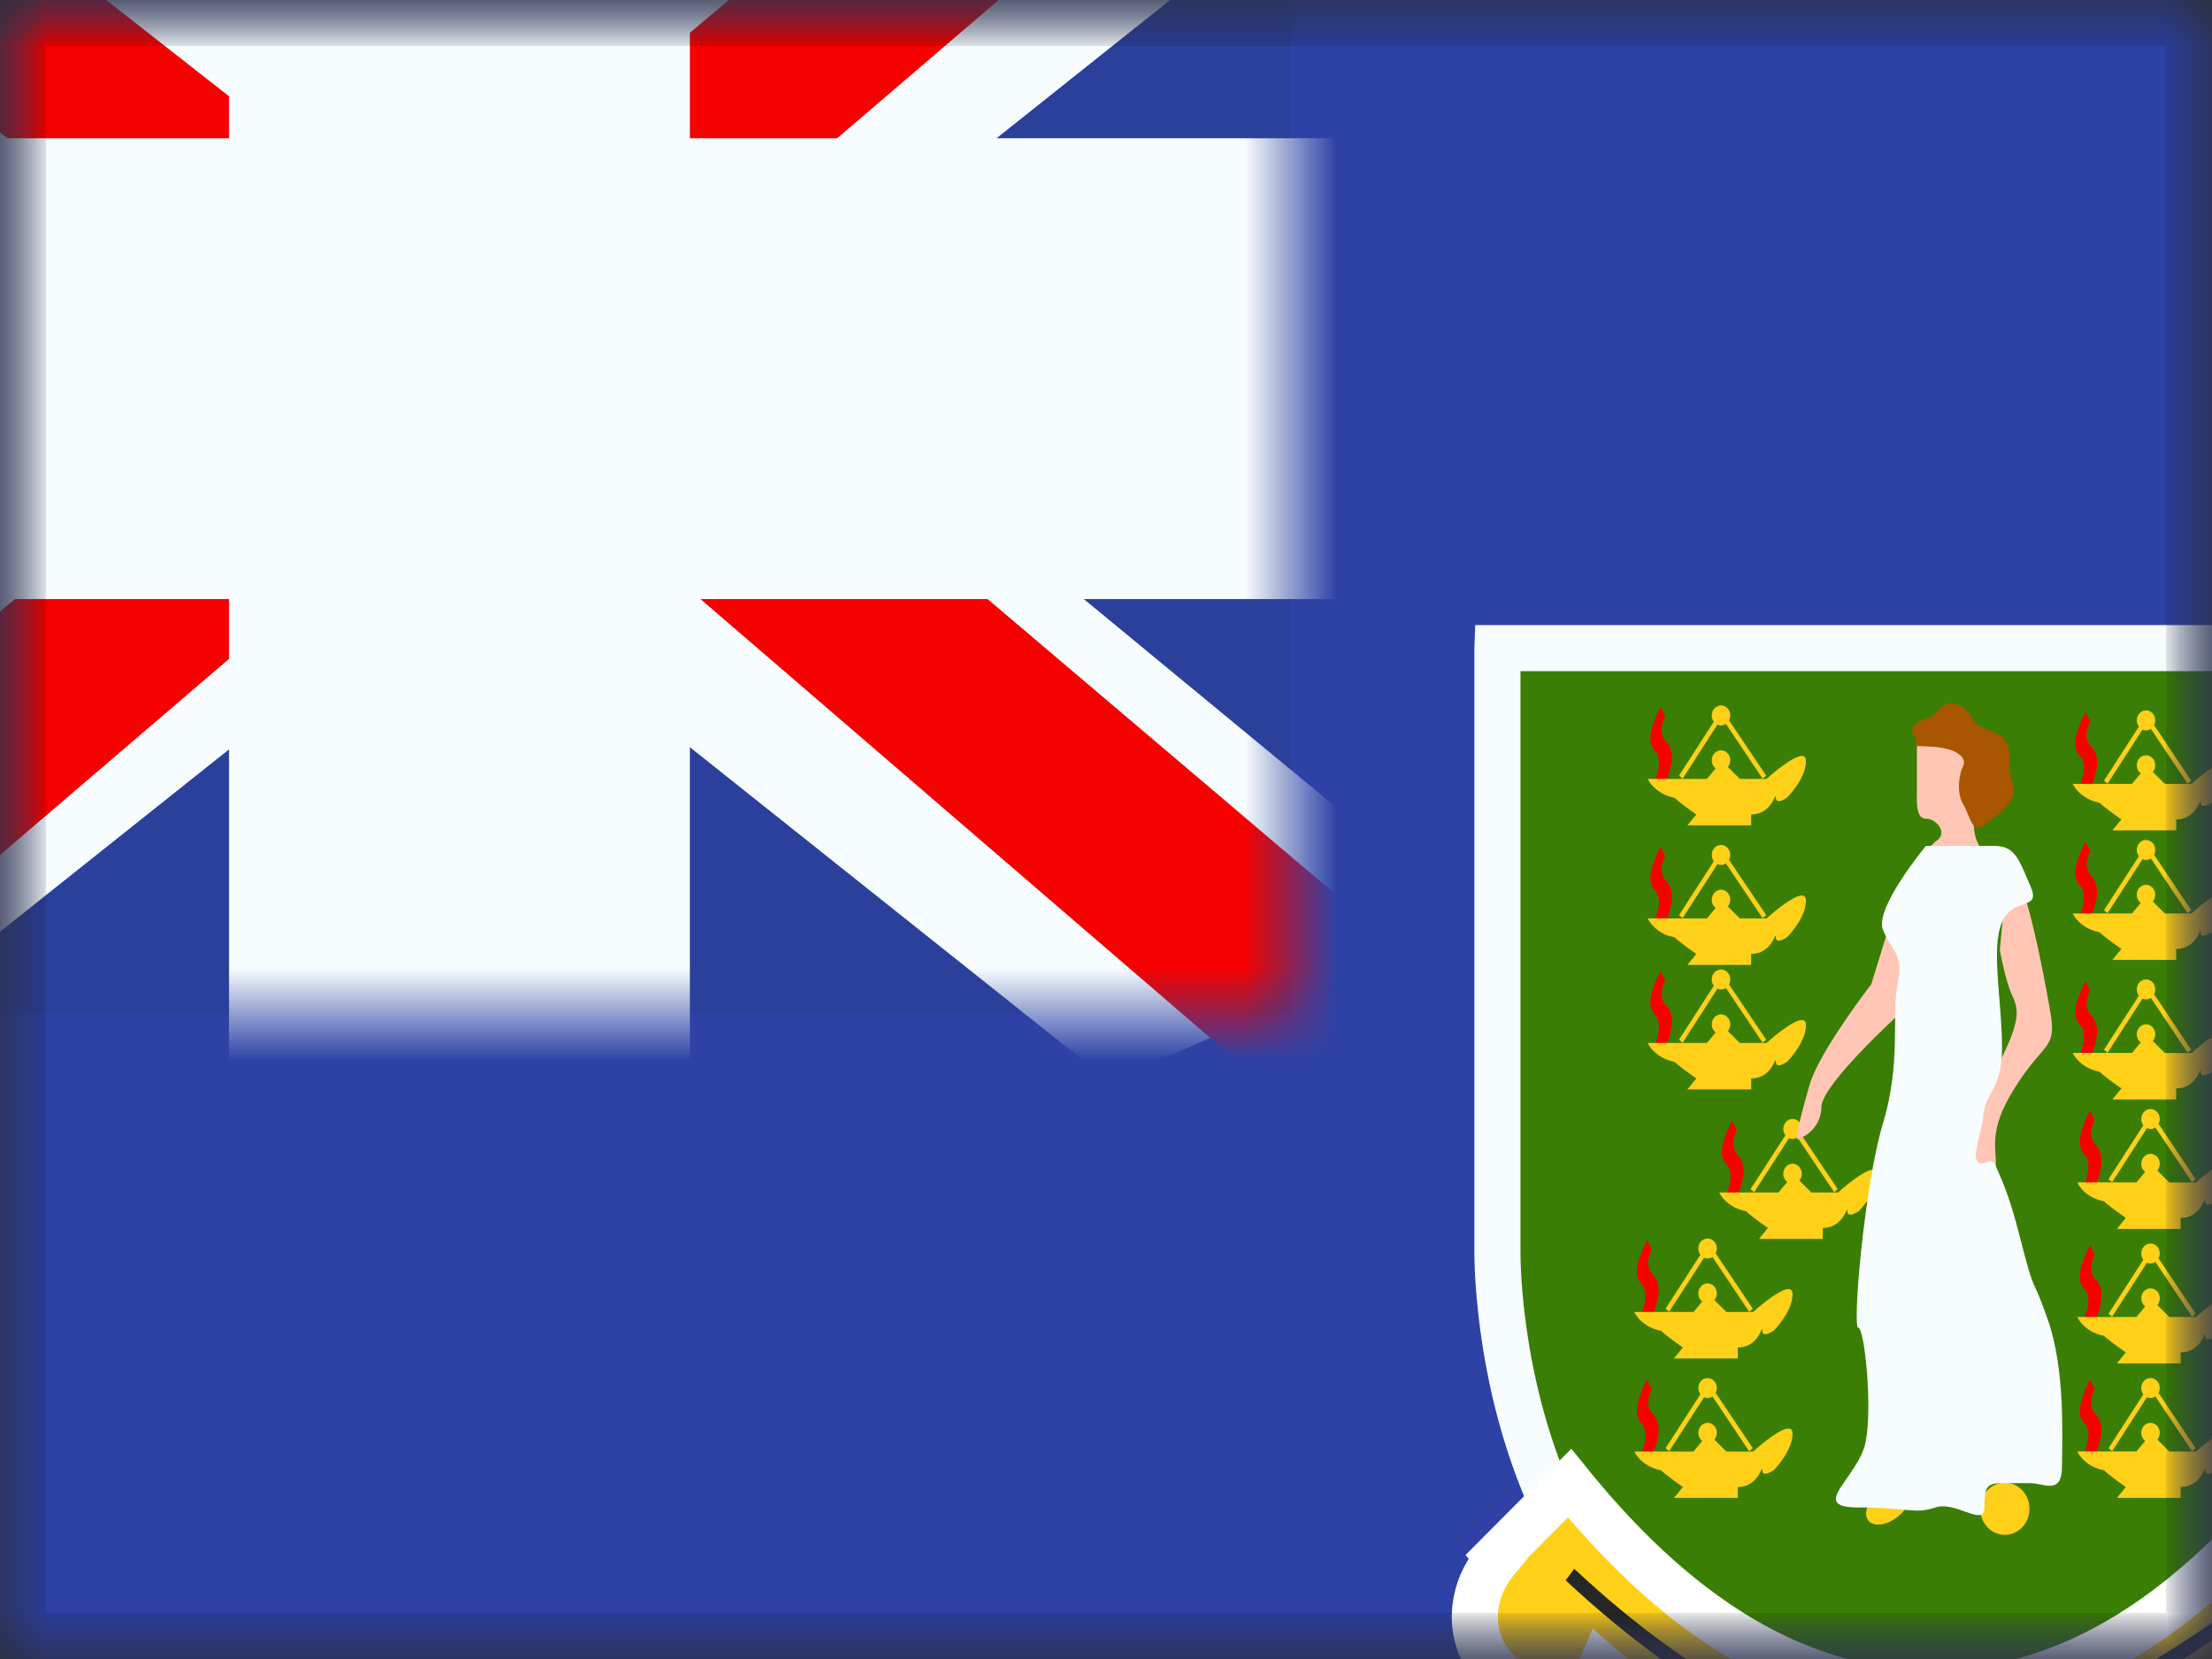 <svg xmlns="http://www.w3.org/2000/svg" fill="none" viewBox="0 0 24 18"><rect x="0" y="0" width="24" height="18" fill="#333333" stroke="none"/><g clip-path="url(#a)"><mask id="b" width="24" height="18" x="0" y="0" maskUnits="userSpaceOnUse" style="mask-type:luminance"><path fill="#fff" d="M0 0h24v18H0z"/></mask><g mask="url(#b)"><path fill="#2E42A5" fill-rule="evenodd" d="M0 0v18h24V0H0Z" clip-rule="evenodd"/><mask id="c" width="24" height="18" x="0" y="0" maskUnits="userSpaceOnUse" style="mask-type:luminance"><path fill="#fff" fill-rule="evenodd" d="M0 0v18h24V0H0Z" clip-rule="evenodd"/></mask><g mask="url(#c)"><path fill="#2B409A" d="M-4-3h18v14H-4z"/><mask id="d" width="18" height="14" x="-4" y="-3" maskUnits="userSpaceOnUse" style="mask-type:luminance"><path fill="#fff" d="M-4-3h18v14H-4z"/></mask><g mask="url(#d)"><path fill="#F7FCFF" d="m-6.004 10 3.96 1.737L14.09-1.11l2.09-2.582-4.236-.58-6.58 5.536-5.297 3.73L-6.004 10Z"/><path fill="#F50100" d="m-5.462 11.217 2.018 1.008L15.429-3.933h-2.833l-18.058 15.15Z"/><path fill="#F7FCFF" d="m16.004 10-3.96 1.737L-4.09-1.11l-2.09-2.582 4.236-.58 6.58 5.536 5.297 3.73L16.004 10Z"/><path fill="#F50100" d="m15.87 10.873-2.019 1.008-8.036-6.918-2.383-.773-9.812-7.874h2.833L6.26 4.004l2.605.926 7.004 5.943Z"/><mask id="e" width="22" height="18" x="-6" y="-5" fill="#000" maskUnits="userSpaceOnUse"><path fill="#fff" d="M-6-5h22v18H-6z"/><path fill-rule="evenodd" d="M5.985-3h-2v6H-4v2h7.985v6h2V5H14V3H5.985v-6Z" clip-rule="evenodd"/></mask><path fill="#F50100" fill-rule="evenodd" d="M5.985-3h-2v6H-4v2h7.985v6h2V5H14V3H5.985v-6Z" clip-rule="evenodd"/><path fill="#F7FCFF" d="M3.985-3v-1.5h-1.5V-3h1.5Zm2 0h1.5v-1.5h-1.5V-3Zm-2 6v1.5h1.5V3h-1.5ZM-4 3V1.5h-1.5V3H-4Zm0 2h-1.5v1.5H-4V5Zm7.985 0h1.5V3.5h-1.5V5Zm0 6h-1.5v1.5h1.5V11Zm2 0v1.5h1.5V11h-1.5Zm0-6V3.5h-1.5V5h1.5ZM14 5v1.5h1.5V5H14Zm0-2h1.5V1.5H14V3ZM5.985 3h-1.5v1.5h1.5V3Zm-2-4.5h2v-3h-2v3Zm1.5 4.5v-6h-3v6h3ZM-4 4.5h7.985v-3H-4v3Zm1.5.5V3h-3v2h3Zm6.485-1.5H-4v3h7.985v-3Zm1.5 7.5V5h-3v6h3Zm.5-1.5h-2v3h2v-3ZM4.485 5v6h3V5h-3ZM14 3.5H5.985v3H14v-3ZM12.5 3v2h3V3h-3ZM5.985 4.5H14v-3H5.985v3ZM4.485-3v6h3v-6h-3Z" mask="url(#e)"/></g><path fill="#3B7E05" fill-rule="evenodd" stroke="#F7FCFF" stroke-width=".5" d="M16.247 7.033v6.529s-.097 5.402 4.882 5.402c4.978 0 4.978-5.402 4.978-5.402v-6.53h-9.86Z" clip-rule="evenodd"/><path fill="#FFD018" fill-rule="evenodd" d="m16.237 16.889.793-.796c1.24 1.53 2.544 2.276 3.93 2.276 1.386 0 2.689-.745 3.927-2.276l.45.452.02-.028c.276.234.458.452.545.706a.842.842 0 0 1-.343 1.018c-.082.052-.148.09-.207.117a.521.521 0 0 1-.405.045.581.581 0 0 1-.373-.346c-1.125.995-2.332 1.5-3.614 1.5-1.271 0-2.47-.497-3.587-1.475a.58.58 0 0 1-.378.337.52.52 0 0 1-.404-.052 1.921 1.921 0 0 1-.205-.12c-.33-.216-.474-.615-.325-1.025.04-.112.106-.215.19-.316l-.014-.017Z" clip-rule="evenodd"/><path fill="#fff" d="m17.03 16.093.194-.158-.175-.216-.196.197.177.177Zm-.793.796-.177-.177-.159.16.142.174.194-.157Zm8.65-.796.177-.177-.197-.197-.175.217.195.157Zm.45.452-.176.177.214.215.17-.252-.207-.14Zm.02-.028.162-.19-.213-.18-.156.23.207.14Zm.545.706.237-.082-.237.082Zm-.343 1.018-.133-.211.133.211Zm-.207.117-.105-.227.105.227Zm-.405.045-.067.24.067-.24Zm-.373-.346.231-.095-.133-.325-.263.232.165.188Zm-7.201.025.165-.188-.257-.225-.137.313.229.1Zm-.378.337-.063-.242.063.242Zm-.404-.052.11-.225-.11.225Zm-.205-.12-.136.209.136-.21Zm-.325-1.025.235.086-.235-.086Zm.19-.316.192.161.133-.158-.13-.16-.195.157Zm.602-.99-.793.796.354.353.793-.796-.354-.353Zm4.107 2.203c-1.284 0-2.524-.687-3.736-2.184l-.388.315c1.267 1.565 2.636 2.369 4.124 2.369v-.5Zm3.732-2.183c-1.21 1.496-2.448 2.183-3.732 2.183v.5c1.488 0 2.855-.804 4.12-2.369l-.388-.314Zm.823.433-.451-.453-.355.353.452.453.354-.353Zm-.365.008-.02.029.415.28.02-.03-.415-.279Zm.989.764c-.109-.315-.33-.569-.62-.815l-.323.382c.26.221.404.404.47.596l.473-.163Zm-.447 1.312c.433-.272.627-.79.447-1.312l-.473.163c.105.304-.005.578-.24.726l.266.423Zm-.234.131c.072-.033.148-.077.234-.131l-.266-.423a1.67 1.67 0 0 1-.18.101l.212.453Zm-.578.06a.753.753 0 0 0 .578-.06l-.211-.453a.443.443 0 0 1-.122.043.256.256 0 0 1-.11-.012l-.135.482Zm-.537-.492a.83.83 0 0 0 .537.491l.135-.48a.331.331 0 0 1-.21-.201l-.462.19Zm-3.383 1.656c1.354 0 2.618-.537 3.78-1.564l-.331-.375c-1.089.963-2.24 1.439-3.45 1.439v.5Zm-3.752-1.538c1.155 1.01 2.41 1.538 3.752 1.538v-.5c-1.2 0-2.341-.468-3.422-1.414l-.33.376Zm-.15.39a.83.83 0 0 0 .544-.478l-.458-.2a.331.331 0 0 1-.212.195l.127.483Zm-.576-.069a.753.753 0 0 0 .577.07l-.127-.484a.256.256 0 0 1-.11.01.443.443 0 0 1-.121-.045l-.22.45Zm-.232-.135c.085.056.16.1.232.135l.219-.45a1.702 1.702 0 0 1-.178-.104l-.273.419Zm-.424-1.32c-.189.519-.004 1.04.424 1.32l.273-.419c-.232-.151-.337-.428-.227-.73l-.47-.17Zm.234-.39c-.098.116-.18.244-.234.39l.47.172a.807.807 0 0 1 .147-.24l-.383-.322Zm-.017.3.014.018.388-.315-.014-.017-.388.314Z"/><path fill="#F50100" fill-rule="evenodd" d="m17.956 8.46.111.041c.091-.208.106-.366 0-.468l-.003-.005c-.025-.038-.068-.107.003-.253l-.05-.105c-.104.212-.151.365-.07.468l.004.006.005.004c.047.042.066.16 0 .312Zm0 1.514.111.04c.091-.207.106-.366 0-.467l-.003-.005c-.025-.039-.068-.107.003-.253l-.05-.105c-.104.212-.151.365-.07.468l.004.005.005.005c.047.042.066.16 0 .312Zm.111 1.392-.111-.04c.066-.153.047-.27 0-.313l-.005-.005-.004-.005c-.081-.103-.034-.256.07-.468l.05.105c-.071.146-.028.215-.003.253l.003.005c.106.102.091.26 0 .468Zm.666 1.58.11.042c.092-.208.107-.367 0-.468l-.002-.005c-.025-.039-.069-.107.003-.254l-.051-.104c-.104.212-.15.365-.07.468l.005.005.005.004c.046.043.066.16 0 .313Zm-.811 1.339-.112-.04c.067-.153.047-.271 0-.313l-.005-.005-.004-.005c-.08-.103-.034-.256.07-.468l.05.105c-.071.146-.027.215-.002.253l.003.005c.105.102.09.26 0 .468Zm-.112 1.473.112.04c.09-.207.105-.366 0-.467l-.003-.005c-.025-.039-.07-.107.003-.254l-.052-.104c-.103.212-.15.364-.069.468l.004.005.005.004c.047.043.067.16 0 .313Zm4.917.04-.111-.04c.067-.152.047-.27 0-.313l-.005-.004-.004-.005c-.081-.104-.034-.256.07-.468l.05.104c-.071.147-.027.215-.003.254l.003.005c.106.101.091.26 0 .468Zm-.111-1.5.111.041c.091-.208.106-.366 0-.468l-.003-.005c-.024-.038-.068-.107.003-.253l-.05-.105c-.104.212-.151.365-.07.468l.004.005.005.005c.047.042.067.16 0 .312Zm.111-1.418-.111-.041c.067-.152.047-.27 0-.313l-.005-.004-.004-.005c-.081-.103-.034-.256.07-.468l.05.104c-.071.147-.027.215-.003.254l.003.005c.106.101.091.26 0 .468Zm-.16-1.447.112.041c.09-.208.106-.366 0-.468l-.003-.005c-.025-.038-.069-.107.003-.253l-.051-.105c-.104.212-.15.365-.07.468l.005.006.005.004c.046.042.066.16 0 .312Zm.112-1.472-.111-.041c.066-.152.046-.27 0-.313l-.005-.004-.005-.005c-.08-.103-.034-.256.07-.468l.05.104c-.07.147-.027.215-.002.254l.003.005c.106.101.09.26 0 .468Zm-.111-1.447.11.041c.092-.208.107-.366 0-.468a.174.174 0 0 1-.002-.004c-.025-.039-.069-.108.003-.254l-.051-.105c-.104.212-.15.365-.07.468l.005.006.005.004c.046.042.066.16 0 .312Z" clip-rule="evenodd"/><path fill="#FFD018" fill-rule="evenodd" d="M18.76 7.815a.115.115 0 0 0 .013-.053c0-.06-.045-.108-.1-.108-.055 0-.1.049-.1.108 0 .026.008.05.022.068l-.378.586.04.032.377-.586a.093.093 0 0 0 .092-.008l.398.594.039-.032-.403-.601Zm-.013.507a.113.113 0 0 0 .026-.073c0-.06-.045-.108-.1-.108-.055 0-.1.048-.1.108a.11.11 0 0 0 .042.088l-.095.114h-.642s.07.161.29.204c.066.063.237.182.237.182l-.097.118H19v-.118c.169-.002.232-.135.255-.183.01-.02.012-.024.012 0 0 .086.123 0 .123 0s.204-.203.204-.397-.427.194-.427.194h-.29l-.13-.13Zm-.87 1.643h.643l.095-.114a.11.11 0 0 1-.042-.089c0-.06.045-.108.1-.108.055 0 .1.049.1.108 0 .029-.01.054-.026.073l.13.13h.29s.427-.388.427-.194-.204.397-.204.397-.123.085-.123 0c0-.025-.003-.02-.012 0-.023.048-.086.18-.255.182v.119h-.692l.097-.119s-.17-.118-.238-.182a.397.397 0 0 1-.29-.203Zm.883-.636a.115.115 0 0 0 .013-.053c0-.06-.045-.108-.1-.108-.055 0-.1.048-.1.108 0 .026.008.05.022.068l-.378.586.04.031.377-.585a.093.093 0 0 0 .092-.008l.398.594.039-.033-.403-.6Zm-.882 1.987h.642l.095-.114a.11.11 0 0 1-.042-.088c0-.06.045-.108.1-.108.055 0 .1.048.1.108 0 .028-.01.053-.026.073l.13.129h.29s.427-.388.427-.194-.204.398-.204.398-.123.085-.123 0c0-.025-.003-.02-.012 0-.023.047-.086.18-.255.181v.119h-.692l.097-.119s-.17-.118-.238-.181c-.219-.043-.29-.204-.29-.204Zm.882-.636a.115.115 0 0 0 .013-.053c0-.06-.045-.108-.1-.108-.055 0-.1.049-.1.108 0 .026.008.05.022.068l-.378.586.04.032.377-.586a.094.094 0 0 0 .092-.008l.398.594.039-.032-.403-.601Zm-.106 2.258h.643l.095-.114a.11.11 0 0 1-.043-.089c0-.06.045-.108.1-.108.056 0 .1.049.1.108 0 .029-.01.054-.026.073l.13.13h.29s.428-.388.428-.194-.204.397-.204.397-.124.085-.124 0c0-.025-.002-.02-.011 0-.023.047-.086.18-.255.182v.119h-.693l.098-.119s-.171-.118-.238-.182c-.22-.042-.29-.203-.29-.203Zm.883-.636a.115.115 0 0 0 .012-.053c0-.06-.044-.108-.1-.108-.055 0-.1.048-.1.108 0 .026.009.05.023.068l-.379.586.04.031.378-.585a.094.094 0 0 0 .091-.008l.399.594.038-.033-.402-.6Zm-1.805 1.933h.643l.094-.114a.11.11 0 0 1-.042-.088c0-.06.045-.108.1-.108.055 0 .1.048.1.108 0 .028-.01.053-.026.073l.13.129h.29s.428-.388.428-.194-.205.397-.205.397-.123.085-.123 0c0-.024-.002-.02-.012 0-.022.048-.086.181-.254.182v.119h-.693l.098-.119s-.172-.118-.238-.181c-.22-.043-.29-.204-.29-.204Zm.883-.636a.115.115 0 0 0 .012-.053c0-.06-.045-.108-.1-.108-.055 0-.1.048-.1.108 0 .026.009.05.022.068l-.378.586.04.032.378-.586a.094.094 0 0 0 .091-.008l.398.594.04-.032-.403-.601Zm-.883 2.15h.643l.094-.115a.11.11 0 0 1-.042-.088c0-.06.045-.108.1-.108.055 0 .1.048.1.108 0 .028-.01.054-.026.073l.13.13h.29s.428-.389.428-.195-.205.398-.205.398-.123.085-.123 0c0-.025-.002-.02-.012 0-.022.047-.086.18-.254.182v.118h-.693l.098-.118s-.172-.119-.238-.182c-.22-.043-.29-.204-.29-.204Zm.883-.637a.115.115 0 0 0 .012-.052c0-.06-.045-.108-.1-.108-.055 0-.1.048-.1.108 0 .025.009.05.022.068l-.378.586.04.031.378-.585a.094.094 0 0 0 .091-.009l.398.595.04-.033-.403-.6Zm3.923.636h.642l.095-.114a.11.11 0 0 1-.042-.088c0-.06.045-.108.1-.108.055 0 .1.048.1.108 0 .028-.01.054-.026.073l.13.13h.29s.427-.389.427-.195-.204.398-.204.398-.123.085-.123 0c0-.025-.003-.02-.012 0-.023.047-.086.18-.255.182v.118h-.692l.097-.118s-.17-.119-.238-.182c-.219-.043-.289-.204-.289-.204Zm.882-.636a.115.115 0 0 0 .013-.052c0-.06-.045-.108-.1-.108-.055 0-.1.048-.1.108 0 .025.008.05.022.068l-.378.586.04.031.377-.585a.094.094 0 0 0 .092-.009l.398.595.039-.033-.403-.6Zm-.882-.823h.642l.095-.114a.11.11 0 0 1-.042-.088c0-.06.045-.108.1-.108.055 0 .1.048.1.108 0 .028-.01.053-.026.073l.13.129h.29s.427-.388.427-.194-.204.397-.204.397-.123.085-.123 0c0-.024-.003-.02-.012 0-.023.048-.086.181-.255.182v.119h-.692l.097-.119s-.17-.118-.238-.181c-.219-.043-.289-.204-.289-.204Zm.882-.636a.115.115 0 0 0 .013-.053c0-.06-.045-.108-.1-.108-.055 0-.1.048-.1.108 0 .026.008.05.022.068l-.378.586.04.032.377-.586a.093.093 0 0 0 .092-.008l.398.594.039-.032-.403-.601Zm-.882-.824h.642l.095-.114a.11.11 0 0 1-.042-.088c0-.06.045-.108.1-.108.055 0 .1.049.1.108 0 .028-.01.054-.026.073l.13.13h.29s.427-.389.427-.194c0 .194-.204.397-.204.397s-.123.085-.123 0c0-.025-.003-.02-.012 0-.023.047-.086.18-.255.182v.119h-.692l.097-.12s-.17-.117-.238-.181c-.219-.042-.289-.204-.289-.204Zm.882-.636a.115.115 0 0 0 .013-.052c0-.06-.045-.108-.1-.108-.055 0-.1.048-.1.108 0 .025.008.05.022.068l-.378.586.04.031.377-.585a.094.094 0 0 0 .092-.008l.398.594.039-.033-.403-.6Zm-.93-.769h.642l.095-.114a.11.11 0 0 1-.043-.088c0-.06.045-.108.1-.108.056 0 .1.048.1.108 0 .028-.01.054-.026.073l.13.13h.29s.428-.389.428-.195-.204.398-.204.398-.124.085-.124 0c0-.025-.002-.02-.011 0-.023.047-.086.18-.255.181v.12h-.693l.098-.12s-.171-.118-.238-.181c-.22-.043-.29-.204-.29-.204Zm.882-.636a.115.115 0 0 0 .012-.053c0-.06-.044-.108-.1-.108-.055 0-.1.049-.1.108 0 .026.009.05.023.068l-.379.586.04.032.378-.586a.094.094 0 0 0 .091-.008l.398.594.04-.032-.403-.601Zm-.883-.877h.643l.095-.114a.11.11 0 0 1-.043-.089c0-.06.045-.108.1-.108.056 0 .1.049.1.108 0 .028-.01.054-.026.073l.13.13h.29s.428-.388.428-.194-.204.397-.204.397-.124.085-.124 0c0-.025-.002-.02-.011 0-.023.047-.086.18-.255.182v.119h-.693l.098-.119s-.171-.118-.238-.182c-.22-.042-.29-.203-.29-.203Zm.883-.636a.115.115 0 0 0 .012-.053c0-.06-.044-.108-.1-.108-.055 0-.1.048-.1.108 0 .026.009.05.023.068l-.379.586.04.031.378-.585a.094.094 0 0 0 .091-.008l.398.594.04-.033-.403-.6Z" clip-rule="evenodd"/><path fill="#FFC6B5" fill-rule="evenodd" d="m20.64 9.586-.337 1.093s-.563.73-.667 1.086c-.104.358-.16.595-.132.595a.371.371 0 0 0 .258-.348c0-.247.878-1.04.878-1.04l.262-1.386h-.262Z" clip-rule="evenodd"/><path fill="#FFD018" fill-rule="evenodd" d="M23.372 7.869a.114.114 0 0 0 .012-.053c0-.06-.044-.108-.1-.108-.055 0-.1.049-.1.108 0 .026.009.05.023.068l-.379.586.04.032.378-.586a.093.093 0 0 0 .091-.008l.398.594.04-.032-.403-.601Zm-.014.507a.113.113 0 0 0 .026-.073c0-.06-.044-.108-.1-.108-.055 0-.1.048-.1.108a.11.11 0 0 0 .043.088l-.095.114h-.643s.07.161.29.204c.067.063.238.182.238.182l-.098.118h.693v-.118c.169-.002.232-.135.255-.183.009-.02.011-.024.011 0 0 .086.123 0 .123 0s.205-.203.205-.397-.428.194-.428.194h-.29l-.13-.13Z" clip-rule="evenodd"/><path fill="#FFC6B5" fill-rule="evenodd" d="M21.46 9.148c.01.02.017.035.017.056 0 .063-.268.156-.46.156-.193 0-.118-.156 0-.242.117-.087-.01-.235-.118-.235-.102 0-.102-.145-.101-.26v-.472c0-.182.049-.16.143-.12.055.024.126.055.212.055.143 0 .151.033.173.122.013.054.03.13.087.231.09.161.072.198.043.257a.366.366 0 0 0-.043.186c0 .166.028.225.047.265Zm.238 1.16.057-.614s-.057-.225.076-.225.34 1.075.414 1.507c.048.275.004.326-.123.474-.071.084-.169.198-.29.4-.204.336-.191.533-.181.683.006.1.012.18-.05.266-.143.2-.201.01-.258-.174l-.013-.041c-.055-.173.194-.696.364-1.052l.06-.13c.161-.342.146-.461.077-.604-.069-.144-.133-.49-.133-.49Z" clip-rule="evenodd"/><path fill="#FFD018" fill-rule="evenodd" d="M22.02 16.37c0 .156-.12.283-.268.283-.147 0-.267-.127-.267-.283 0-.157.12-.283.267-.283.148 0 .267.126.267.283Zm-1.42.078c-.12.101-.266.124-.327.052-.06-.072-.012-.211.108-.312.12-.1.266-.124.326-.052.06.072.012.212-.108.313Z" clip-rule="evenodd"/><path fill="#A95601" fill-rule="evenodd" d="M20.951 7.785s-.278.056-.185.195c.093.14-.12.103.185.121.306.018.39.13.348.212-.042.082-.075.286 0 .41.074.122.098.336.23.23.132-.108.385-.255.308-.448-.078-.192.031-.416-.138-.525-.17-.108-.208-.042-.305-.195-.097-.154-.24-.196-.341-.098l-.102.098Z" clip-rule="evenodd"/><path fill="#F7FCFF" fill-rule="evenodd" d="M20.896 9.178s-.558.672-.467.908c.092.237.228.25.16.586-.068.337.042.857-.16 1.52-.2.661-.333 2.214-.267 2.214s.158.858.079 1.243c-.079.385-.63.707-.079.707.55 0 .616.076.836 0 .22-.076.533.22.533 0s.023-.264.191-.264h.308c.148 0 .343.138.343-.19s.036-1.033-.153-1.58c-.19-.547-.126-.198-.312-.93-.11-.433-.195-.605-.262-.757-.046-.104-.178.079-.21-.084-.01-.056.08-.38.081-.422.006-.26.205-.304.205-.75 0-.52-.124-1.09 0-1.374.124-.286.43-.114.308-.391-.122-.278-.161-.436-.39-.436h-.744Z" clip-rule="evenodd"/><path fill="#272727" d="m16.987 17.146.093-.125c1.336 1.245 2.571 1.865 3.705 1.865 1.135 0 2.517-.658 4.142-1.978l.086.13c-1.648 1.34-3.057 2.01-4.228 2.01-1.172 0-2.438-.635-3.798-1.902Z"/></g></g></g><path stroke="#000" stroke-opacity=".1" stroke-width=".5" d="M.25.25h23.5v17.5H.25z"/><defs><clipPath id="a"><path fill="#fff" d="M0 0h24v18H0z"/></clipPath></defs></svg>